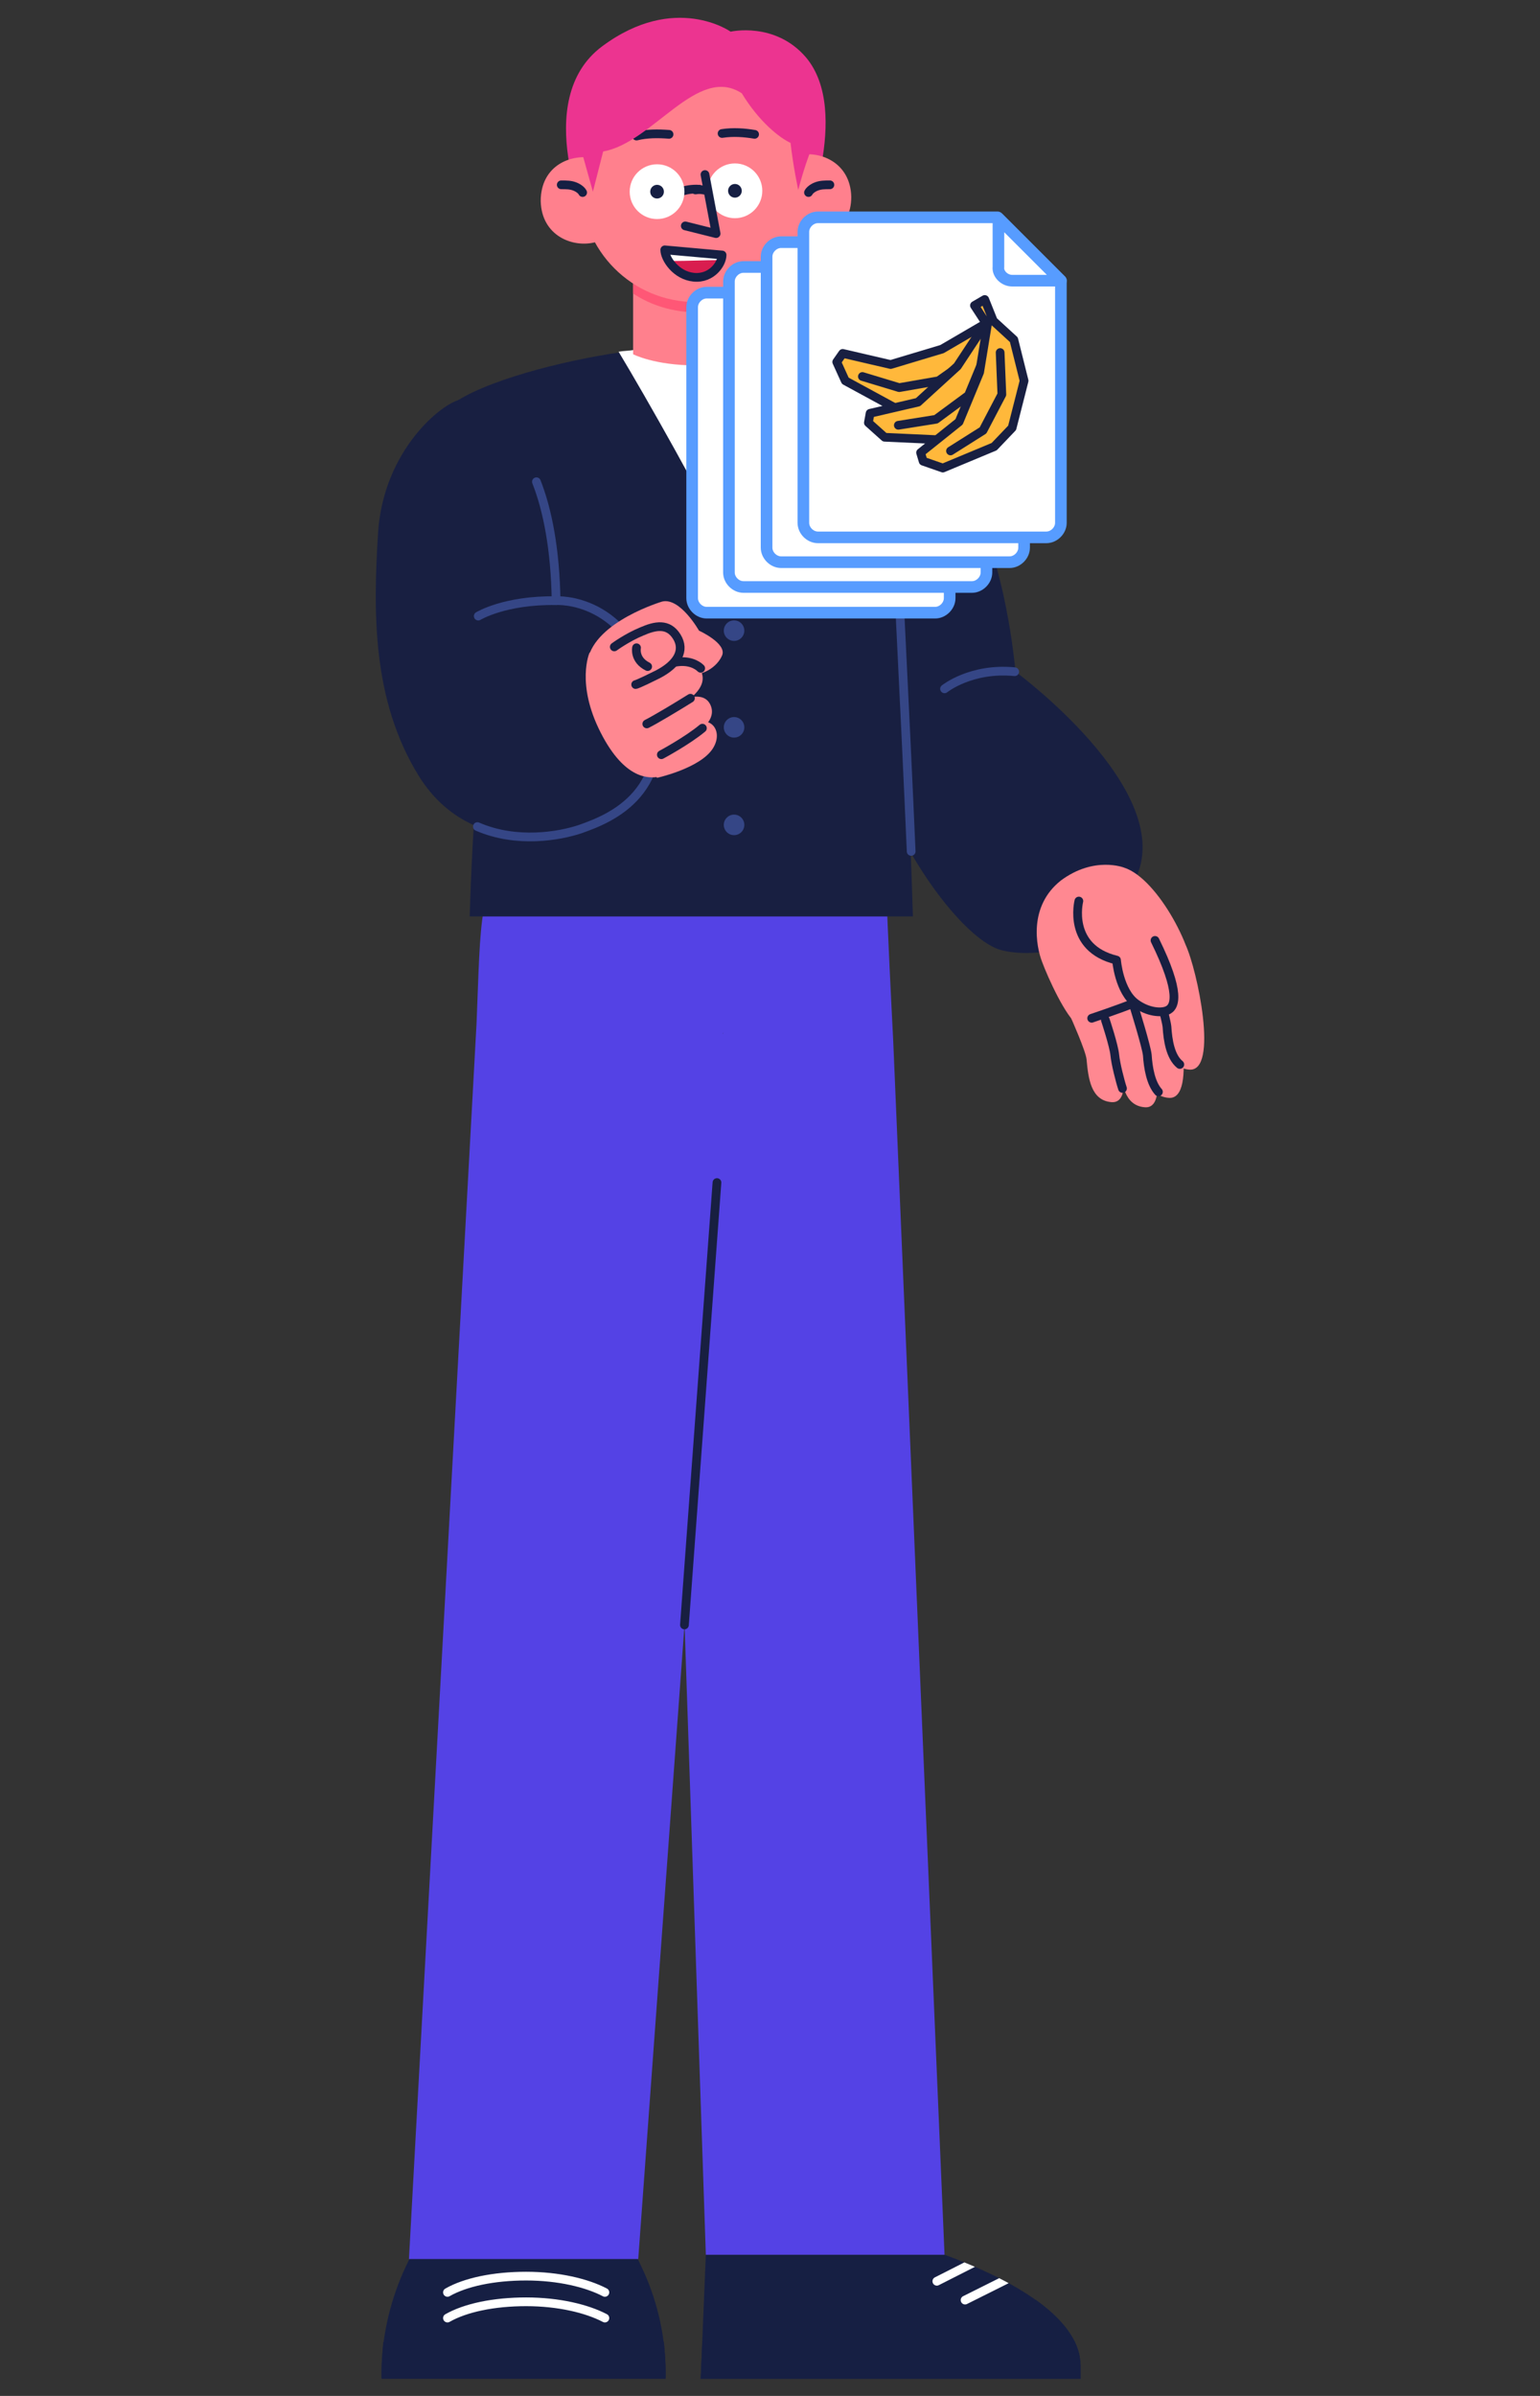<?xml version="1.0" encoding="utf-8"?>
<!-- Generator: Adobe Illustrator 25.0.0, SVG Export Plug-In . SVG Version: 6.00 Build 0)  -->
<svg version="1.1" id="Layer_1" xmlns="http://www.w3.org/2000/svg" xmlns:xlink="http://www.w3.org/1999/xlink" x="0px" y="0px"
	 viewBox="0 0 180 280" style="enable-background:new 0 0 180 280;" xml:space="preserve">
<rect x="0" y="0" width="180" height="280" fill="#333333" stroke="none"/>
<g>
	<path style="fill:#181F41;" d="M107.7,49.1c0,0,8.8,7.8,11,29.4c0,0,18.5,13.6,14.2,23.8s-13.8,9.5-16.3,8.6
		c-4.1-1.6-10-9.7-12.7-16.5s-1-41.6-1-41.6L107.7,49.1z"/>
	<g>
		<path style="fill:#FF8891;" d="M131.4,101.4c0,0-3.5-1.4-7.4,1.5c-3.8,3-2.9,7.7-2.2,9.5c0.7,1.9,2.8,6.5,4.2,7.4
			c1.4,0.9,12.9-2.3,13.4-5.3S135.4,102.7,131.4,101.4z"/>
		<path style="fill:#FF8891;" d="M134.8,115c0,0,1.2,4,1.3,5c0.2,2.2,0.5,4.8,2.9,5c3.5,0.3,0.9-11.8-0.4-14.5L134.8,115z"/>
		<path style="fill:#FF8891;" d="M132.4,118.3c0,0,1.2,4,1.3,5c0.2,2.2,0.5,4.8,2.9,5c3.5,0.3,0.9-11.8-0.4-14.5L132.4,118.3z"/>
		<path style="fill:#FF8891;" d="M129.2,119.2c0,0,1.6,4.2,1.7,5.2c0.2,2.2,0.5,4.8,2.9,5c3.5,0.3,0-11.1-1.2-13.8L129.2,119.2z"/>
		<path style="fill:#FF8891;" d="M125.2,119c0,0,1.7,3.8,1.8,4.8c0.2,2.2,0.5,4.8,2.9,5c3.5,0.3-0.2-10.6-1.5-13.3L125.2,119z"/>
		
			<path style="fill:none;stroke:#181F41;stroke-width:1.02;stroke-linecap:round;stroke-linejoin:round;stroke-miterlimit:10;" d="
			M129.2,119.2c0,0,1,3,1.1,4.1c0.1,1,0.6,3,0.9,3.9"/>
		
			<path style="fill:none;stroke:#181F41;stroke-width:1.02;stroke-linecap:round;stroke-linejoin:round;stroke-miterlimit:10;" d="
			M132.6,117.8c0,0,1.4,4.5,1.5,5.5c0.1,1.5,0.4,3.3,1.3,4.3"/>
		
			<path style="fill:none;stroke:#181F41;stroke-width:1.02;stroke-linecap:round;stroke-linejoin:round;stroke-miterlimit:10;" d="
			M135.1,115c0,0,1.2,4,1.3,5c0.1,1.6,0.4,3.5,1.5,4.4"/>
		
			<path style="fill:#FF8891;stroke:#181F41;stroke-width:1.02;stroke-linecap:round;stroke-linejoin:round;stroke-miterlimit:10;" d="
			M126.1,105.3c0,0-1.4,5.5,4.4,6.9c0,0,0.3,3.7,2.3,5.1c1.4,1,2.9,1.1,3.6,0.8c1-0.4,1.6-2.1-1.4-8.2"/>
		
			<path style="fill:none;stroke:#181F41;stroke-width:1.02;stroke-linecap:round;stroke-linejoin:round;stroke-miterlimit:10;" d="
			M127.6,119c0,0,3-1,5-1.8"/>
	</g>
	<path style="fill:none;stroke:#354686;stroke-width:1.02;stroke-linecap:round;stroke-linejoin:round;stroke-miterlimit:10;" d="
		M110.4,80.5c0,0,3.1-2.5,8.2-2"/>
	<g>
		<g>
			<g>
				<g>
					<path style="fill:#161F43;" d="M126.3,276.5v1.5H81.9l0.6-14.5h27.9C119.7,266.9,126.3,271.4,126.3,276.5z"/>
					<g>
						<g>
							<defs>
								<path id="SVGID_1_" d="M126.3,276.5v1.5H81.9l0.6-14.5h27.9C119.7,266.9,126.3,271.4,126.3,276.5z"/>
							</defs>
							<clipPath id="SVGID_2_">
								<use xlink:href="#SVGID_1_"  style="overflow:visible;"/>
							</clipPath>
							
								<line style="clip-path:url(#SVGID_2_);fill:none;stroke:#FFFFFF;stroke-width:1.02;stroke-linecap:round;stroke-linejoin:round;stroke-miterlimit:10;" x1="116.2" y1="263.2" x2="109.5" y2="266.6"/>
						</g>
						<g>
							<defs>
								<path id="SVGID_3_" d="M126.3,276.5v1.5H81.9l0.6-14.5h27.9C119.7,266.9,126.3,271.4,126.3,276.5z"/>
							</defs>
							<clipPath id="SVGID_4_">
								<use xlink:href="#SVGID_3_"  style="overflow:visible;"/>
							</clipPath>
							
								<line style="clip-path:url(#SVGID_4_);fill:none;stroke:#FFFFFF;stroke-width:1.02;stroke-linecap:round;stroke-linejoin:round;stroke-miterlimit:10;" x1="119.6" y1="265.4" x2="112.8" y2="268.8"/>
						</g>
					</g>
					<g>
						<path style="fill:#161F43;" d="M114.4,275.4h11.8c-0.4-2.3-2.3-4.6-5.1-6.6C117.6,269.3,115,272.5,114.4,275.4z"/>
					</g>
					<path style="fill:#161F43;" d="M82.1,273.6l-0.2,4.4h44.4v-1.5c0-1-0.3-1.9-0.7-2.9H82.1z"/>
				</g>
				<polyline style="fill:#5442E5;" points="95.5,110.1 104.4,121.6 110.4,263.5 82.5,263.5 77.9,127.2 				"/>
				<path style="fill:#5442E5;" d="M95.6,83.2l7.9,12.4c-0.5-0.8,0.9,26,0.9,26s-45.2-2-48.7-2c0.5-12.1,0.2-16.5,4.5-19.8
					L95.6,83.2z"/>
				<g>
					<g>
						<path style="fill:#161F43;" d="M70.3,258.5l4.3,5.6l0.7,1.5c1.6,3.6,2.5,7.6,2.5,11.7v0.7H61.2H44.6v-0.7c0-4,0.9-8,2.5-11.7
							l0.7-1.5l4.3-5.6H70.3z"/>
					</g>
					<ellipse style="fill:#161F43;" cx="61.6" cy="266.4" rx="8.2" ry="7.3"/>
					<g>
						<path style="fill:#161F43;" d="M61.2,268.9c-6.7,0-12.1,2.9-12.1,6.5h24.2C73.3,271.9,67.9,268.9,61.2,268.9z"/>
					</g>
					<g>
						<path style="fill:#161F43;" d="M44.8,273.7c-0.1,1.2-0.2,2.3-0.2,3.5v0.7h16.6h16.6v-0.7c0-1.2-0.1-2.4-0.2-3.5H44.8z"/>
					</g>
					
						<path style="fill:none;stroke:#FFFFFF;stroke-width:1.02;stroke-linecap:round;stroke-linejoin:round;stroke-miterlimit:10;" d="
						M70.7,267.9c-2.1-1.1-5.4-1.9-9.2-1.9s-7.1,0.7-9.2,1.9"/>
					
						<path style="fill:none;stroke:#FFFFFF;stroke-width:1.02;stroke-linecap:round;stroke-linejoin:round;stroke-miterlimit:10;" d="
						M70.7,270.9c-2.1-1.1-5.4-1.9-9.2-1.9s-7.1,0.7-9.2,1.9"/>
				</g>
				<polyline style="fill:#5442E5;" points="83.7,100.8 55.7,119.6 47.8,264 74.6,264 84.7,125.6 				"/>
				
					<line style="fill:none;stroke:#181F41;stroke-width:1.02;stroke-linecap:round;stroke-linejoin:round;stroke-miterlimit:10;" x1="80" y1="189.9" x2="83.8" y2="138.2"/>
			</g>
			<g>
				<path style="fill:#181F41;" d="M58.7,57.2c0,0-3.2,29-3.8,49.9h51.8c-0.7-23.6-2.3-49.2-2.3-49.2"/>
				<path style="display:none;fill:#0F39A3;" d="M53.7,66.5l-1.4,0.2c0,0,1.1,20.7,1.8,40.4h7.2c-2-12.4-2.2-27.5-2.5-33
					C56.9,73.5,55.7,67.2,53.7,66.5z"/>
				<path style="fill:#181F41;" d="M111.3,62.5c0.2-7.2-0.6-10.8-4.4-14.1c-3.7-3.3-9.8-5.4-17.4-7.3C89,41,88.4,41,87.9,41H74.6
					c-0.3,0-0.5,0-0.8,0c-6.5,0.8-16,3.1-20.3,5.8c-2.3,1.4,4.9,21.5,4.9,21.5c1.6,2,4.1,3,6.6,2.7l32.4-4.5c0.4,0,0.7-0.1,1.1-0.2
					L111.3,62.5z"/>
				<circle style="fill:#354686;" cx="85.8" cy="73.7" r="1.2"/>
				<circle style="fill:#354686;" cx="85.8" cy="85" r="1.2"/>
				<circle style="fill:#354686;" cx="85.8" cy="96.4" r="1.2"/>
				
					<path style="fill:none;stroke:#354686;stroke-width:1.02;stroke-linecap:round;stroke-linejoin:round;stroke-miterlimit:10;" d="
					M106.5,99.5c-0.7-16.3-2-41.6-2-41.6"/>
			</g>
		</g>
		
			<path style="fill:none;stroke:#181F41;stroke-width:1.02;stroke-linecap:round;stroke-linejoin:round;stroke-miterlimit:10;" d="
			M39.2,81.8"/>
		
			<path style="fill:none;stroke:#181F41;stroke-width:1.02;stroke-linecap:round;stroke-linejoin:round;stroke-miterlimit:10;" d="
			M39.2,81.4"/>
		<g>
			<path style="fill:#FFFFFF;" d="M91,41.5c-0.7-0.2-1.5-0.4-2.2-0.6H74.1c-0.6,0.1-1.2,0.1-1.8,0.2c3.2,5.3,10.2,17.7,12.1,22
				C86.5,58.4,90.1,47.4,91,41.5z"/>
		</g>
	</g>
	<g>
		<path style="fill:#EC3490;" d="M85.4,3.7c0,0-6.5-4.6-15,1.7s-1.6,21.2-1.6,21.2l25,0.2c0,0,5.8-13.7,0.4-20.1
			C90.6,2.5,85.4,3.7,85.4,3.7z"/>
		<path style="fill:#FF808D;" d="M74,41.4c0,0,2.5,1.3,7.3,1.3s7.3-1.3,7.3-1.3V30.7H74V41.4z"/>
		<g>
			<path style="fill:#FF5776;" d="M74,30.3v4c2.1,1.4,4.7,2.2,7.5,2.2c2.6,0,5.1-0.8,7.1-2.2v-4H74z"/>
		</g>
		<path style="fill:#FF808D;" d="M93.1,18.2c2.6-0.7,6.3,0.7,6.4,4.8c0,4.1-3.6,5.6-6.3,5c-2.7-0.6-2.4-2.2-2.4-4.9
			C90.7,20.4,90.4,18.9,93.1,18.2z"/>
		<path style="fill:#FF808D;" d="M69.5,18.5c-2.7-0.6-6.3,0.8-6.3,5c0.1,4.1,3.8,5.5,6.4,4.8s2.3-2.2,2.3-4.9S72.2,19.1,69.5,18.5z"
			/>
		<circle style="fill:#FF808D;" cx="81.3" cy="21.9" r="13.4"/>
		
			<path style="fill:none;stroke:#161F43;stroke-width:1.02;stroke-linecap:round;stroke-linejoin:round;stroke-miterlimit:10;" d="
			M82.8,22.3c-0.4-0.1-0.9-0.2-1.4-0.2c-1.6,0-2.9,0.6-2.9,1.5"/>
		<circle style="fill:#FFFFFF;" cx="85.9" cy="22.3" r="3.2"/>
		<path style="fill:#D91D4F;" d="M84.4,29.8c0,1-1.2,2.8-3.3,2.6c-2.1-0.2-3.4-2.2-3.4-3.2L84.4,29.8z"/>
		
			<path style="fill:none;stroke:#161F43;stroke-width:1.02;stroke-linecap:round;stroke-linejoin:round;stroke-miterlimit:10;" d="
			M65.6,21.6c0.6,0,1.1,0,1.6,0.2s0.8,0.5,0.9,0.7"/>
		
			<path style="fill:none;stroke:#161F43;stroke-width:1.02;stroke-linecap:round;stroke-linejoin:round;stroke-miterlimit:10;" d="
			M97,21.6c-0.6,0-1.1,0-1.6,0.2s-0.8,0.5-0.9,0.7"/>
		<path style="fill:#FFFFFF;" d="M84.4,30.1c0-0.1,0-0.2,0-0.3l-6.7-0.6c0,0.3,0.1,0.6,0.3,1c0.1,0.2,0.3,0.3,0.5,0.3
			c1.9,0,3.7-0.1,5.6-0.1C84.2,30.4,84.4,30.2,84.4,30.1z"/>
		
			<path style="fill:none;stroke:#161F43;stroke-width:1.02;stroke-linecap:round;stroke-linejoin:round;stroke-miterlimit:10;" d="
			M84.4,29.8c0,1-1.2,2.8-3.3,2.6c-2.1-0.2-3.4-2.2-3.4-3.2L84.4,29.8z"/>
		<circle style="fill:#FFFFFF;" cx="76.8" cy="22.4" r="3.2"/>
		<circle style="fill:#161F43;" cx="85.9" cy="22.3" r="0.8"/>
		<circle style="fill:#161F43;" cx="76.8" cy="22.4" r="0.8"/>
		
			<path style="fill:none;stroke:#161F43;stroke-width:1.02;stroke-linecap:round;stroke-linejoin:round;stroke-miterlimit:10;" d="
			M88.2,15.7c-1.2-0.2-2.5-0.3-3.8-0.1"/>
		
			<path style="fill:none;stroke:#161F43;stroke-width:1.02;stroke-linecap:round;stroke-linejoin:round;stroke-miterlimit:10;" d="
			M74.4,15.9c1.2-0.3,2.5-0.3,3.8-0.2"/>
		
			<polyline style="fill:#FF808D;stroke:#161F43;stroke-width:1.02;stroke-linecap:round;stroke-linejoin:round;stroke-miterlimit:10;" points="
			82.4,20.4 83.7,27.3 80.1,26.4 		"/>
		
			<path style="fill:none;stroke:#161F43;stroke-width:1.02;stroke-linecap:round;stroke-linejoin:round;stroke-miterlimit:10;" d="
			M82.7,22.3c-0.4-0.1-0.9-0.2-1.4-0.1"/>
		<path style="fill:#EC3490;" d="M87.8,6.5c-4.1-3.2-10.8-2-15,1.2c-3.4,2.7-5.2,5.5-5.2,7.9h-0.2l1.9,6.8l1.2-4.7
			c5.8-1,11-10.2,16.2-6.8c2,3.3,4.4,5.2,5.7,5.8c0.3,2.7,0.9,5.5,0.9,5.5s1-3.9,1.9-5.5C95.1,11.9,95.8,7.4,87.8,6.5z"/>
	</g>
	<path style="fill:#181F41;" d="M53.8,46.7c0,0,10.9,1.9,11.2,23.5c0,0,8.6-0.6,11.3,10.9c2.7,11.5-4.8,14.5-8.5,15.8
		s-13.5,2.5-18.9-6.3s-5.3-19-4.7-28.5C44.9,52.5,51.7,47.1,53.8,46.7z"/>
	<path style="fill:none;stroke:#354686;stroke-width:1.02;stroke-linecap:round;stroke-linejoin:round;stroke-miterlimit:10;" d="
		M62.7,56.3c1.3,3.3,2.2,7.9,2.3,13.9c0,0,8.6-0.6,11.3,10.9c2.7,11.5-4.8,14.5-8.5,15.8c-2.4,0.8-7.4,1.7-12-0.3"/>
	<g>
		<path style="fill:#FF8891;" d="M72.1,81.2c0,0,1.4-1.7,4.6-3.1c3.2-1.3,4.6-0.7,5-0.1c0.8,1.2,0.7,2.6-2.1,4.4
			c-3.1,1.9-5.6,2.9-5.6,2.9L72.1,81.2z"/>
		<path style="fill:#FF8891;" d="M74.1,85.2c0,0,7.3-6,8.9-2.9c0.9,1.8-1.2,3.3-3.2,4.4s-4.3,2-4.3,2L74.1,85.2z"/>
		<path style="fill:#FF8891;" d="M75.5,88.7l1.3,2.2c0,0,5-1.1,6.5-3.4s-0.7-4.6-3.2-2.1C77.6,87.9,75.5,88.7,75.5,88.7z"/>
		<path style="fill:#FF8891;" d="M68.9,76.3c0,0-1.6,3.6,1.3,9.3s5.8,5.3,6.7,5.2s1.9-3.9-0.5-9.1s-4.6-7.6-4.6-7.6L68.9,76.3z"/>
		<path style="fill:#FF8891;" d="M77.4,70.3c0,0-7.8,2.3-8.7,6.8c-0.7,3.5,9.2-0.7,9.2-0.7s0.8,2.4,2.5,2.5s3.4-0.9,4-2.3
			s-2.7-2.9-2.7-2.9S79.5,69.8,77.4,70.3z"/>
		<path style="fill:#FF8891;" d="M70.8,76.3c0,0,2.5-1.8,4.2-2.5c1.6-0.7,3.3-0.9,4.2,0.5c1.1,1.6,0.1,3.3-2.3,4.5s-4.1,1.7-4.1,1.7
			L70.8,76.3z"/>
		
			<path style="fill:none;stroke:#181F41;stroke-width:1.02;stroke-linecap:round;stroke-linejoin:round;stroke-miterlimit:10;" d="
			M80.7,81.6c-1.6,1-4.1,2.5-5.1,3"/>
		
			<path style="fill:none;stroke:#181F41;stroke-width:1.02;stroke-linecap:round;stroke-linejoin:round;stroke-miterlimit:10;" d="
			M78.9,77.4c1.6-0.3,2.6,0.3,3,0.7"/>
		
			<path style="fill:none;stroke:#181F41;stroke-width:1.02;stroke-linecap:round;stroke-linejoin:round;stroke-miterlimit:10;" d="
			M82.1,85.1c-1.8,1.5-4.8,3.1-4.8,3.1"/>
		
			<path style="fill:none;stroke:#181F41;stroke-width:1.02;stroke-linecap:round;stroke-linejoin:round;stroke-miterlimit:10;" d="
			M71.8,75.6c0,0,1.5-1.1,3.2-1.8c1.6-0.7,3.1-1,4.1,0.6s0.1,3.2-2.2,4.4C74.5,80,74.3,80,74.3,80"/>
		
			<path style="fill:none;stroke:#181F41;stroke-width:1.02;stroke-linecap:round;stroke-linejoin:round;stroke-miterlimit:10;" d="
			M74.4,75.7c0,0-0.3,1.4,1.3,2.2"/>
	</g>
	<path style="fill:none;stroke:#354686;stroke-width:1.02;stroke-linecap:round;stroke-linejoin:round;stroke-miterlimit:10;" d="
		M55.9,72c0,0,3.1-1.9,9.1-1.8"/>
	<g>
		<g>
			<g>
				
					<path style="fill:#FFFFFF;stroke:#579CFF;stroke-width:1.36;stroke-linecap:round;stroke-linejoin:round;stroke-miterlimit:10;" d="
					M103.6,34.2h-21c-0.9,0-1.7,0.8-1.7,1.7v34c0,0.9,0.8,1.7,1.7,1.7h26.7c0.9,0,1.7-0.8,1.7-1.7V41.5L103.6,34.2z"/>
				
					<path style="fill:#FFFFFF;stroke:#579CFF;stroke-width:1.36;stroke-linecap:round;stroke-linejoin:round;stroke-miterlimit:10;" d="
					M105.3,41.5h5.7l-7.3-7.3v5.7C103.6,40.8,104.3,41.5,105.3,41.5z"/>
			</g>
			<g>
				<g>
					<path style="fill:#FF3E68;" d="M95.7,64.2c-5.6,1.2-9.4-3.4-9.9-7c-1.1-7.5,4.9-11.7,9.9-9.1"/>
					<path style="fill:#FF3E68;" d="M95.7,64.2c5.6,1.2,9.4-3.4,9.9-7c1.1-7.5-4.9-11.7-9.9-9.1"/>
				</g>
				
					<path style="fill:none;stroke:#FFFFFF;stroke-width:1.36;stroke-linecap:round;stroke-linejoin:round;stroke-miterlimit:10;" d="
					M93.3,49.1c-2.4,0-4.6,1.6-5.3,4.5"/>
				<path style="fill:#00E7AE;" d="M100.3,48.2c-1.9,1.1-4.4,0.3-4.4,0.3s0.5-2.6,2.4-3.7c1.9-1.1,4.4-0.3,4.4-0.3
					S102.1,47.1,100.3,48.2z"/>
				<circle style="fill:#FFFFFF;" cx="87.8" cy="55.5" r="0.6"/>
				<polygon style="fill:#181F41;" points="96,48.6 95.3,48.6 94.4,44.4 96.9,44.4 				"/>
			</g>
		</g>
		<g>
			<g>
				<g>
					<g>
						
							<path style="fill:#FFFFFF;stroke:#579CFF;stroke-width:1.36;stroke-linecap:round;stroke-linejoin:round;stroke-miterlimit:10;" d="
							M107.9,31.2h-21c-0.9,0-1.7,0.8-1.7,1.7v34c0,0.9,0.8,1.7,1.7,1.7h26.7c0.9,0,1.7-0.8,1.7-1.7V38.6L107.9,31.2z"/>
						
							<path style="fill:#FFFFFF;stroke:#579CFF;stroke-width:1.36;stroke-linecap:round;stroke-linejoin:round;stroke-miterlimit:10;" d="
							M109.6,38.6h5.7l-7.3-7.3V37C107.9,37.8,108.7,38.6,109.6,38.6z"/>
					</g>
				</g>
			</g>
			<g>
				<rect x="93.5" y="42.8" style="fill:#181F41;" width="1.8" height="1.8"/>
				<rect x="91.7" y="42.8" style="fill:#181F41;" width="1.8" height="1.8"/>
				<rect x="95.3" y="42.8" style="fill:#181F41;" width="1.8" height="1.8"/>
				<rect x="91.7" y="44.5" style="fill:#181F41;" width="1.8" height="1.8"/>
				<rect x="93.5" y="44.5" style="fill:#FFB83B;" width="1.8" height="1.8"/>
				<rect x="95.3" y="44.5" style="fill:#181F41;" width="1.8" height="1.8"/>
				<rect x="91.7" y="46.3" style="fill:#181F41;" width="1.8" height="1.8"/>
				<rect x="93.5" y="46.3" style="fill:#FFB83B;" width="1.8" height="1.8"/>
				<rect x="95.3" y="46.3" style="fill:#181F41;" width="1.8" height="1.8"/>
				<rect x="93.5" y="41" style="fill:#181F41;" width="1.8" height="1.8"/>
				<rect x="91.7" y="41" style="fill:#181F41;" width="1.8" height="1.8"/>
				<rect x="95.3" y="41" style="fill:#181F41;" width="1.8" height="1.8"/>
				<rect x="91.7" y="42.8" style="fill:#FFB83B;" width="1.8" height="1.8"/>
				<rect x="93.5" y="42.8" style="fill:#FFB83B;" width="1.8" height="1.8"/>
				<rect x="95.3" y="42.8" style="fill:#FFB83B;" width="1.8" height="1.8"/>
				<rect x="90" y="42.8" style="fill:#181F41;" width="1.8" height="1.8"/>
				<rect x="97" y="42.8" style="fill:#181F41;" width="1.8" height="1.8"/>
				<rect x="91.7" y="48" style="fill:#FFB83B;" width="1.8" height="1.8"/>
				<rect x="90" y="48" style="fill:#181F41;" width="1.8" height="1.8"/>
				<rect x="93.5" y="48" style="fill:#FFB83B;" width="1.8" height="1.8"/>
				<rect x="95.3" y="48" style="fill:#FFB83B;" width="1.8" height="1.8"/>
				<rect x="97" y="48" style="fill:#181F41;" width="1.8" height="1.8"/>
				<rect x="91.7" y="49.8" style="fill:#FFB83B;" width="1.8" height="1.8"/>
				<rect x="90" y="49.8" style="fill:#181F41;" width="1.8" height="1.8"/>
				<rect x="93.5" y="49.8" style="fill:#FFB83B;" width="1.8" height="1.8"/>
				<rect x="95.3" y="49.8" style="fill:#FFB83B;" width="1.8" height="1.8"/>
				<rect x="97" y="49.8" style="fill:#FFB83B;" width="1.8" height="1.8"/>
				<rect x="98.8" y="49.8" style="fill:#181F41;" width="1.8" height="1.8"/>
				<rect x="91.7" y="51.5" style="fill:#181F41;" width="1.8" height="1.8"/>
				<rect x="93.5" y="51.5" style="fill:#FFB83B;" width="1.8" height="1.8"/>
				<rect x="95.3" y="51.5" style="fill:#FFFFFF;" width="1.8" height="1.8"/>
				<rect x="97" y="51.5" style="fill:#FFB83B;" width="1.8" height="1.8"/>
				<rect x="98.8" y="51.5" style="fill:#FFB83B;" width="1.8" height="1.8"/>
				<rect x="100.5" y="51.5" style="fill:#181F41;" width="1.8" height="1.8"/>
				<rect x="93.5" y="53.3" style="fill:#181F41;" width="1.8" height="1.8"/>
				<rect x="95.3" y="53.3" style="fill:#FFB83B;" width="1.8" height="1.8"/>
				<rect x="97" y="53.3" style="fill:#FFFFFF;" width="1.8" height="1.8"/>
				<rect x="98.8" y="53.3" style="fill:#FFB83B;" width="1.8" height="1.8"/>
				<rect x="100.5" y="53.3" style="fill:#FFB83B;" width="1.8" height="1.8"/>
				<rect x="102.3" y="53.3" style="fill:#181F41;" width="1.8" height="1.8"/>
				<rect x="104" y="53.3" style="fill:#181F41;" width="1.8" height="1.8"/>
				<rect x="105.8" y="53.3" style="fill:#181F41;" width="1.8" height="1.8"/>
				<rect x="107.5" y="53.3" style="fill:#181F41;" width="1.8" height="1.8"/>
				<rect x="95.3" y="55" style="fill:#181F41;" width="1.8" height="1.8"/>
				<rect x="97" y="55" style="fill:#FFB83B;" width="1.8" height="1.8"/>
				<rect x="98.8" y="55" style="fill:#FFFFFF;" width="1.8" height="1.8"/>
				<rect x="100.5" y="55" style="fill:#FFB83B;" width="1.8" height="1.8"/>
				<rect x="102.3" y="55" style="fill:#FFB83B;" width="1.8" height="1.8"/>
				<rect x="104" y="55" style="fill:#FFB83B;" width="1.8" height="1.8"/>
				<rect x="105.8" y="55" style="fill:#FFB83B;" width="1.8" height="1.8"/>
				<rect x="107.5" y="55" style="fill:#FFB83B;" width="1.8" height="1.8"/>
				<rect x="109.3" y="55" style="fill:#181F41;" width="1.8" height="1.8"/>
				<rect x="97" y="56.8" style="fill:#181F41;" width="1.8" height="1.8"/>
				<rect x="98.8" y="56.8" style="fill:#FFB83B;" width="1.8" height="1.8"/>
				<rect x="100.5" y="56.8" style="fill:#FFB83B;" width="1.8" height="1.8"/>
				<rect x="102.3" y="56.8" style="fill:#FFB83B;" width="1.8" height="1.8"/>
				<rect x="104" y="56.8" style="fill:#FFB83B;" width="1.8" height="1.8"/>
				<rect x="105.8" y="56.8" style="fill:#FFB83B;" width="1.8" height="1.8"/>
				<rect x="98.8" y="58.5" style="fill:#181F41;" width="1.8" height="1.8"/>
				<rect x="100.5" y="58.5" style="fill:#181F41;" width="1.8" height="1.8"/>
				<rect x="102.3" y="58.5" style="fill:#181F41;" width="1.8" height="1.8"/>
				<rect x="104" y="58.5" style="fill:#181F41;" width="1.8" height="1.8"/>
				<rect x="105.8" y="58.5" style="fill:#181F41;" width="1.8" height="1.8"/>
				<rect x="107.5" y="56.8" style="fill:#181F41;" width="1.8" height="1.8"/>
			</g>
		</g>
		<g>
			<g>
				<g>
					
						<path style="fill:#FFFFFF;stroke:#579CFF;stroke-width:1.36;stroke-linecap:round;stroke-linejoin:round;stroke-miterlimit:10;" d="
						M112.3,28.3h-21c-0.9,0-1.7,0.8-1.7,1.7v34c0,0.9,0.8,1.7,1.7,1.7H118c0.9,0,1.7-0.8,1.7-1.7V35.7L112.3,28.3z"/>
					
						<path style="fill:#FFFFFF;stroke:#579CFF;stroke-width:1.36;stroke-linecap:round;stroke-linejoin:round;stroke-miterlimit:10;" d="
						M114,35.7h5.7l-7.3-7.3V34C112.3,34.9,113,35.7,114,35.7z"/>
				</g>
			</g>
			<g>
				<polygon style="fill:#FFB83B;" points="102.8,35.3 100.8,34.4 99.6,39 100.6,39.3 				"/>
				<path style="fill:#FFB83B;" d="M100.4,38.2c-1.7-0.8-6.4,7-1.9,14.7c5.1,8.8,16.2,7.9,15.7,4.1c-0.2-1.4-4.7-0.2-9.2-7.8
					C101.4,43,102,38.9,100.4,38.2z"/>
				
					<path style="fill:none;stroke:#FFFFFF;stroke-width:1.02;stroke-linecap:round;stroke-linejoin:round;stroke-miterlimit:10;" d="
					M106.3,55.7c-1.6-1-3.2-2.5-4.4-4.4c-2.2-3.5-2.3-6.3-2.5-8.2"/>
				
					<path style="fill:none;stroke:#FFFFFF;stroke-width:1.02;stroke-linecap:round;stroke-linejoin:round;stroke-miterlimit:10;" d="
					M108.8,56.9c-0.3-0.1-0.6-0.2-0.9-0.3"/>
			</g>
		</g>
		<g>
			<g>
				<g>
					
						<path style="fill:#FFFFFF;stroke:#579CFF;stroke-width:1.36;stroke-linecap:round;stroke-linejoin:round;stroke-miterlimit:10;" d="
						M116.6,25.4h-21c-0.9,0-1.7,0.8-1.7,1.7v34c0,0.9,0.8,1.7,1.7,1.7h26.7c0.9,0,1.7-0.8,1.7-1.7V32.8L116.6,25.4z"/>
					
						<path style="fill:#FFFFFF;stroke:#579CFF;stroke-width:1.36;stroke-linecap:round;stroke-linejoin:round;stroke-miterlimit:10;" d="
						M118.3,32.8h5.7l-7.3-7.3v5.7C116.6,32,117.4,32.8,118.3,32.8z"/>
				</g>
			</g>
			<g>
				<g>
					
						<polygon style="fill:#FFB83B;stroke:#181F41;stroke-width:1.02;stroke-linecap:round;stroke-linejoin:round;stroke-miterlimit:10;" points="
						115.8,38.2 115.6,41.4 112.6,45.4 107.4,47.8 104.5,47.6 98.8,44.5 97.8,42.3 98.5,41.3 104.1,42.6 110.1,40.8 114.9,38 					
						"/>
					
						<polyline style="fill:#FFB83B;stroke:#181F41;stroke-width:1.02;stroke-linecap:round;stroke-linejoin:round;stroke-miterlimit:10;" points="
						113.8,41.6 109.7,44.5 105.1,45.3 100.8,44 					"/>
				</g>
				<g>
					
						<polygon style="fill:#FFB83B;stroke:#181F41;stroke-width:1.02;stroke-linecap:round;stroke-linejoin:round;stroke-miterlimit:10;" points="
						115.9,37.9 117.2,40.9 116.2,45.9 112.6,50.2 109.9,51.4 103.4,51.1 101.5,49.4 101.7,48.3 107.3,47 111.9,42.8 115,38.1 					
						"/>
					
						<polyline style="fill:#FFB83B;stroke:#181F41;stroke-width:1.02;stroke-linecap:round;stroke-linejoin:round;stroke-miterlimit:10;" points="
						115.1,41.6 113.2,46.2 109.4,49 105,49.7 					"/>
				</g>
				<g>
					
						<polygon style="fill:#FFB83B;stroke:#181F41;stroke-width:1.02;stroke-linecap:round;stroke-linejoin:round;stroke-miterlimit:10;" points="
						116.1,37.5 115.1,35 113.9,35.7 115.4,38 114.5,43.5 112.1,49.3 107.6,52.9 107.9,53.9 110.2,54.7 116.2,52.2 118.3,50 
						119.7,44.5 118.5,39.7 					"/>
					
						<polyline style="fill:#FFB83B;stroke:#181F41;stroke-width:1.02;stroke-linecap:round;stroke-linejoin:round;stroke-miterlimit:10;" points="
						116.9,41.2 117.1,46.1 114.9,50.3 111.1,52.7 					"/>
				</g>
			</g>
		</g>
	</g>
</g>
</svg>
